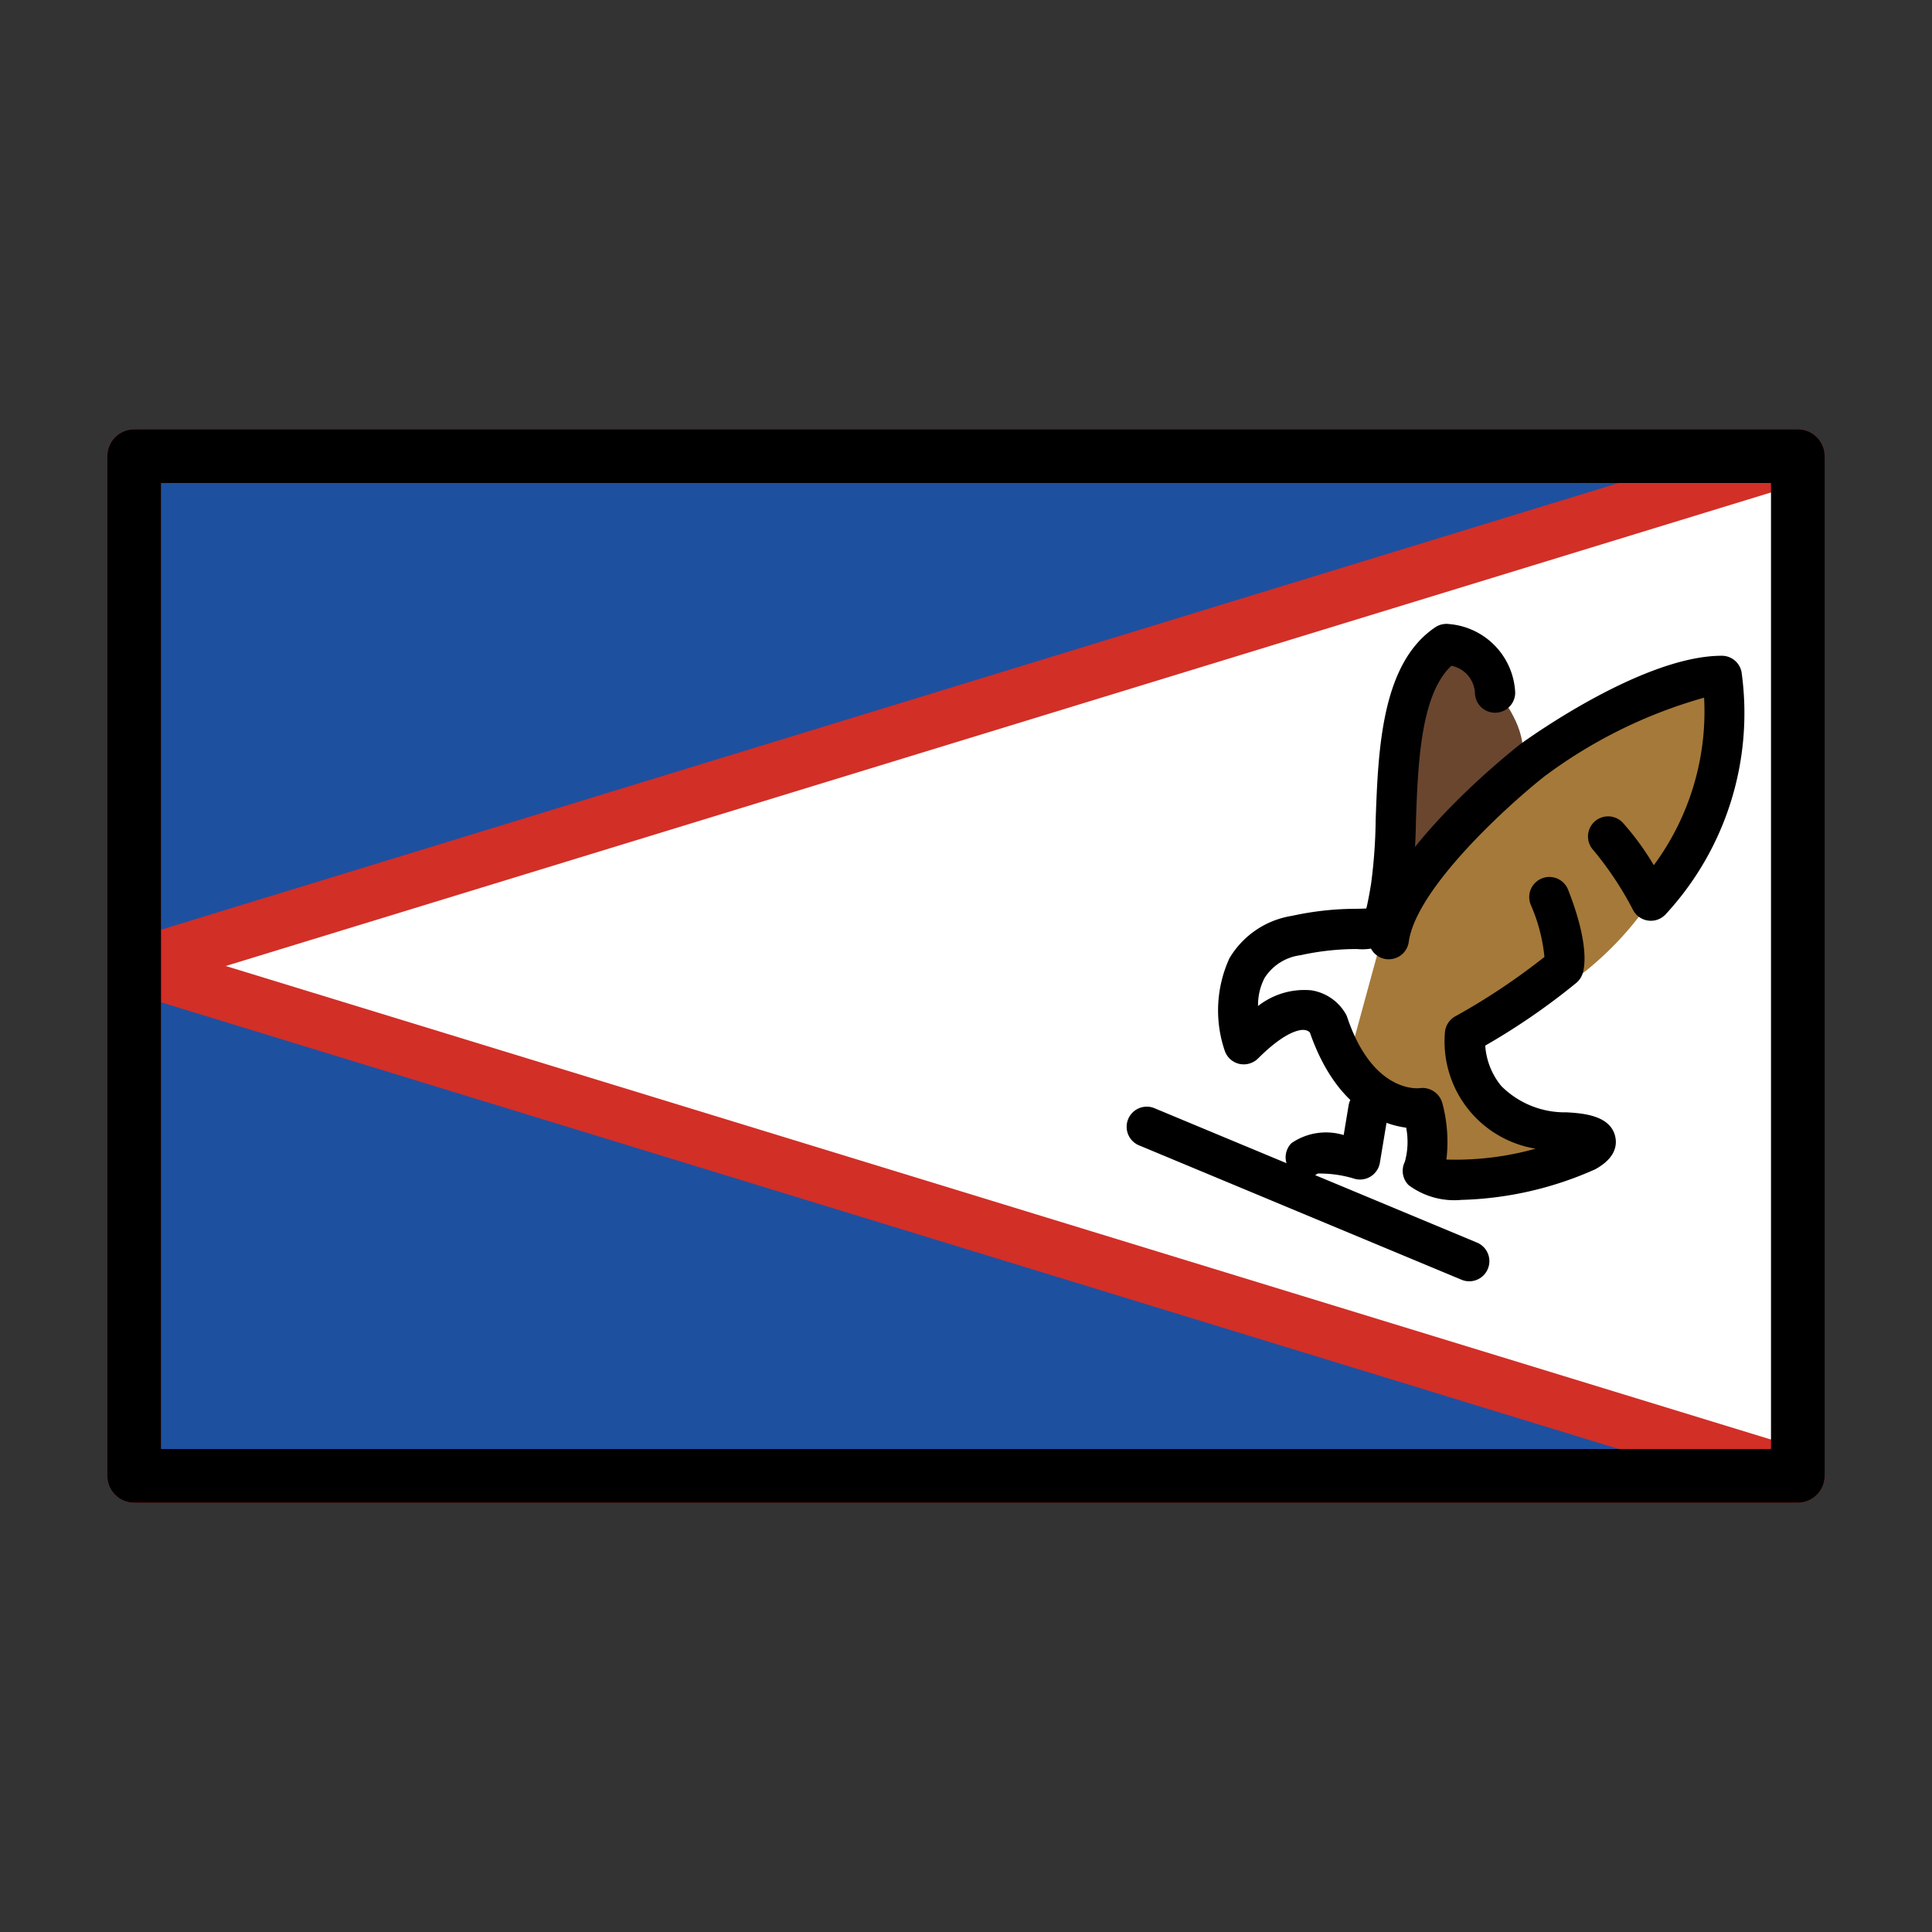 <svg xmlns="http://www.w3.org/2000/svg" viewBox="0 0 72 72"><rect x="0" y="0" width="72" height="72" fill="#333333" stroke="none"/><path fill="#fff" d="M5 17h62v38H5z"/><g fill="#1e50a0" stroke="#d22f27" stroke-linecap="round" stroke-linejoin="round" stroke-width="2"><path d="M5 17v19l62-19H5zM5 36v19h62L5 36z"/></g><path fill="#a57939" d="M46.023 38.883s-2.105-4.717 5.49-4.298c0 0 1.693-7.056 12.222-9.397 0 0 1.02 9.812-8.875 13.31a4.145 4.145 0 003.385 3.913c.451.104 1.128-.105 1.278 0 .828.768-5.245 1.895-6.523 1.51v-2.715s-2.351.052-3.592-3.092c-.038 0-.865-1.572-3.385.769z"/><path fill="#6a462f" d="M52.094 33.961s-1.16-8.808 1.812-9.961c0 0 2.85 2 2.85 4z"/><path fill="#fff" d="M50.283 39.395s-1.805-2.862-3.622-.906c0 0-2.626-4.664 5.094-4.489z"/><path d="M54.476 44.715a2.849 2.849 0 01-1.982-.55.75.75 0 01-.14-.867 2.773 2.773 0 00.05-1.273c-.962-.127-2.623-.771-3.589-3.548a.324.324 0 00-.197-.092c-.142-.02-.684.012-1.735 1.062a.76.76 0 01-.698.201.752.752 0 01-.54-.483 4.67 4.67 0 01.172-3.452 3.31 3.31 0 012.336-1.583 11.258 11.258 0 012.39-.262c.129-.002.28-.004.376-.012.032-.123.1-.44.178-.926a19.422 19.422 0 00.17-2.373c.094-2.597.21-5.83 2.221-7.18a.75.75 0 01.517-.12 2.687 2.687 0 012.462 2.554.75.75 0 01-1.5 0 1.093 1.093 0 00-.878-1c-1.153 1.074-1.246 3.681-1.322 5.8a20.2 20.2 0 01-.192 2.568 2.912 2.912 0 01-.713 1.879 2.037 2.037 0 01-1.295.31 9.785 9.785 0 00-2.101.23 1.861 1.861 0 00-1.338.847 2.175 2.175 0 00-.244 1.046 2.794 2.794 0 011.985-.585 1.8 1.8 0 011.295.902.747.747 0 01.043.102c.953 2.828 2.636 2.653 2.709 2.641a.77.77 0 01.837.564 5.57 5.57 0 01.15 2.098 11.092 11.092 0 003.325-.405 4.047 4.047 0 01-3.378-4.351.75.75 0 01.379-.578 24.484 24.484 0 003.328-2.217 6.399 6.399 0 00-.515-1.955.75.75 0 011.397-.549c.81 2.062.61 2.935.53 3.153a.75.75 0 01-.227.32 25.057 25.057 0 01-3.392 2.336 2.662 2.662 0 00.596 1.503 3.345 3.345 0 002.433.983c.572.034 1.634.097 1.816.903.074.328.005.807-.746 1.22a13.025 13.025 0 01-4.973 1.14z"/><path d="M51.757 35.75a.76.76 0 01-.105-.007.75.75 0 01-.64-.847c.415-2.973 5.1-6.734 5.633-7.153.204-.15 4.55-3.305 7.521-3.305a.749.749 0 01.736.604 11.043 11.043 0 01-2.822 9.025.75.75 0 01-1.222-.156 12.405 12.405 0 00-1.47-2.219.75.75 0 111.084-1.037 9.924 9.924 0 011.16 1.59A9.634 9.634 0 0063.507 26a18.133 18.133 0 00-5.953 2.936c-1.296 1.02-4.774 4.151-5.054 6.166a.751.751 0 01-.742.647zM50.684 43.958a.757.757 0 01-.203-.028 4.37 4.37 0 00-1.376-.195.75.75 0 01-.974-1.135 2.271 2.271 0 011.944-.3l.183-1.102a.75.75 0 011.48.248l-.314 1.886a.751.751 0 01-.74.626zm-1.613-.215zm.12-.082l-.001.001z"/><g><path fill="#fff" d="M42.755 42l12 5"/><path d="M54.755 47.75a.749.749 0 01-.288-.058l-12-5a.75.75 0 11.577-1.384l12 5a.75.75 0 01-.288 1.442z"/></g><g><path fill="none" stroke="#000" stroke-linecap="round" stroke-linejoin="round" stroke-width="2" d="M5 17h62v38H5z"/></g></svg>